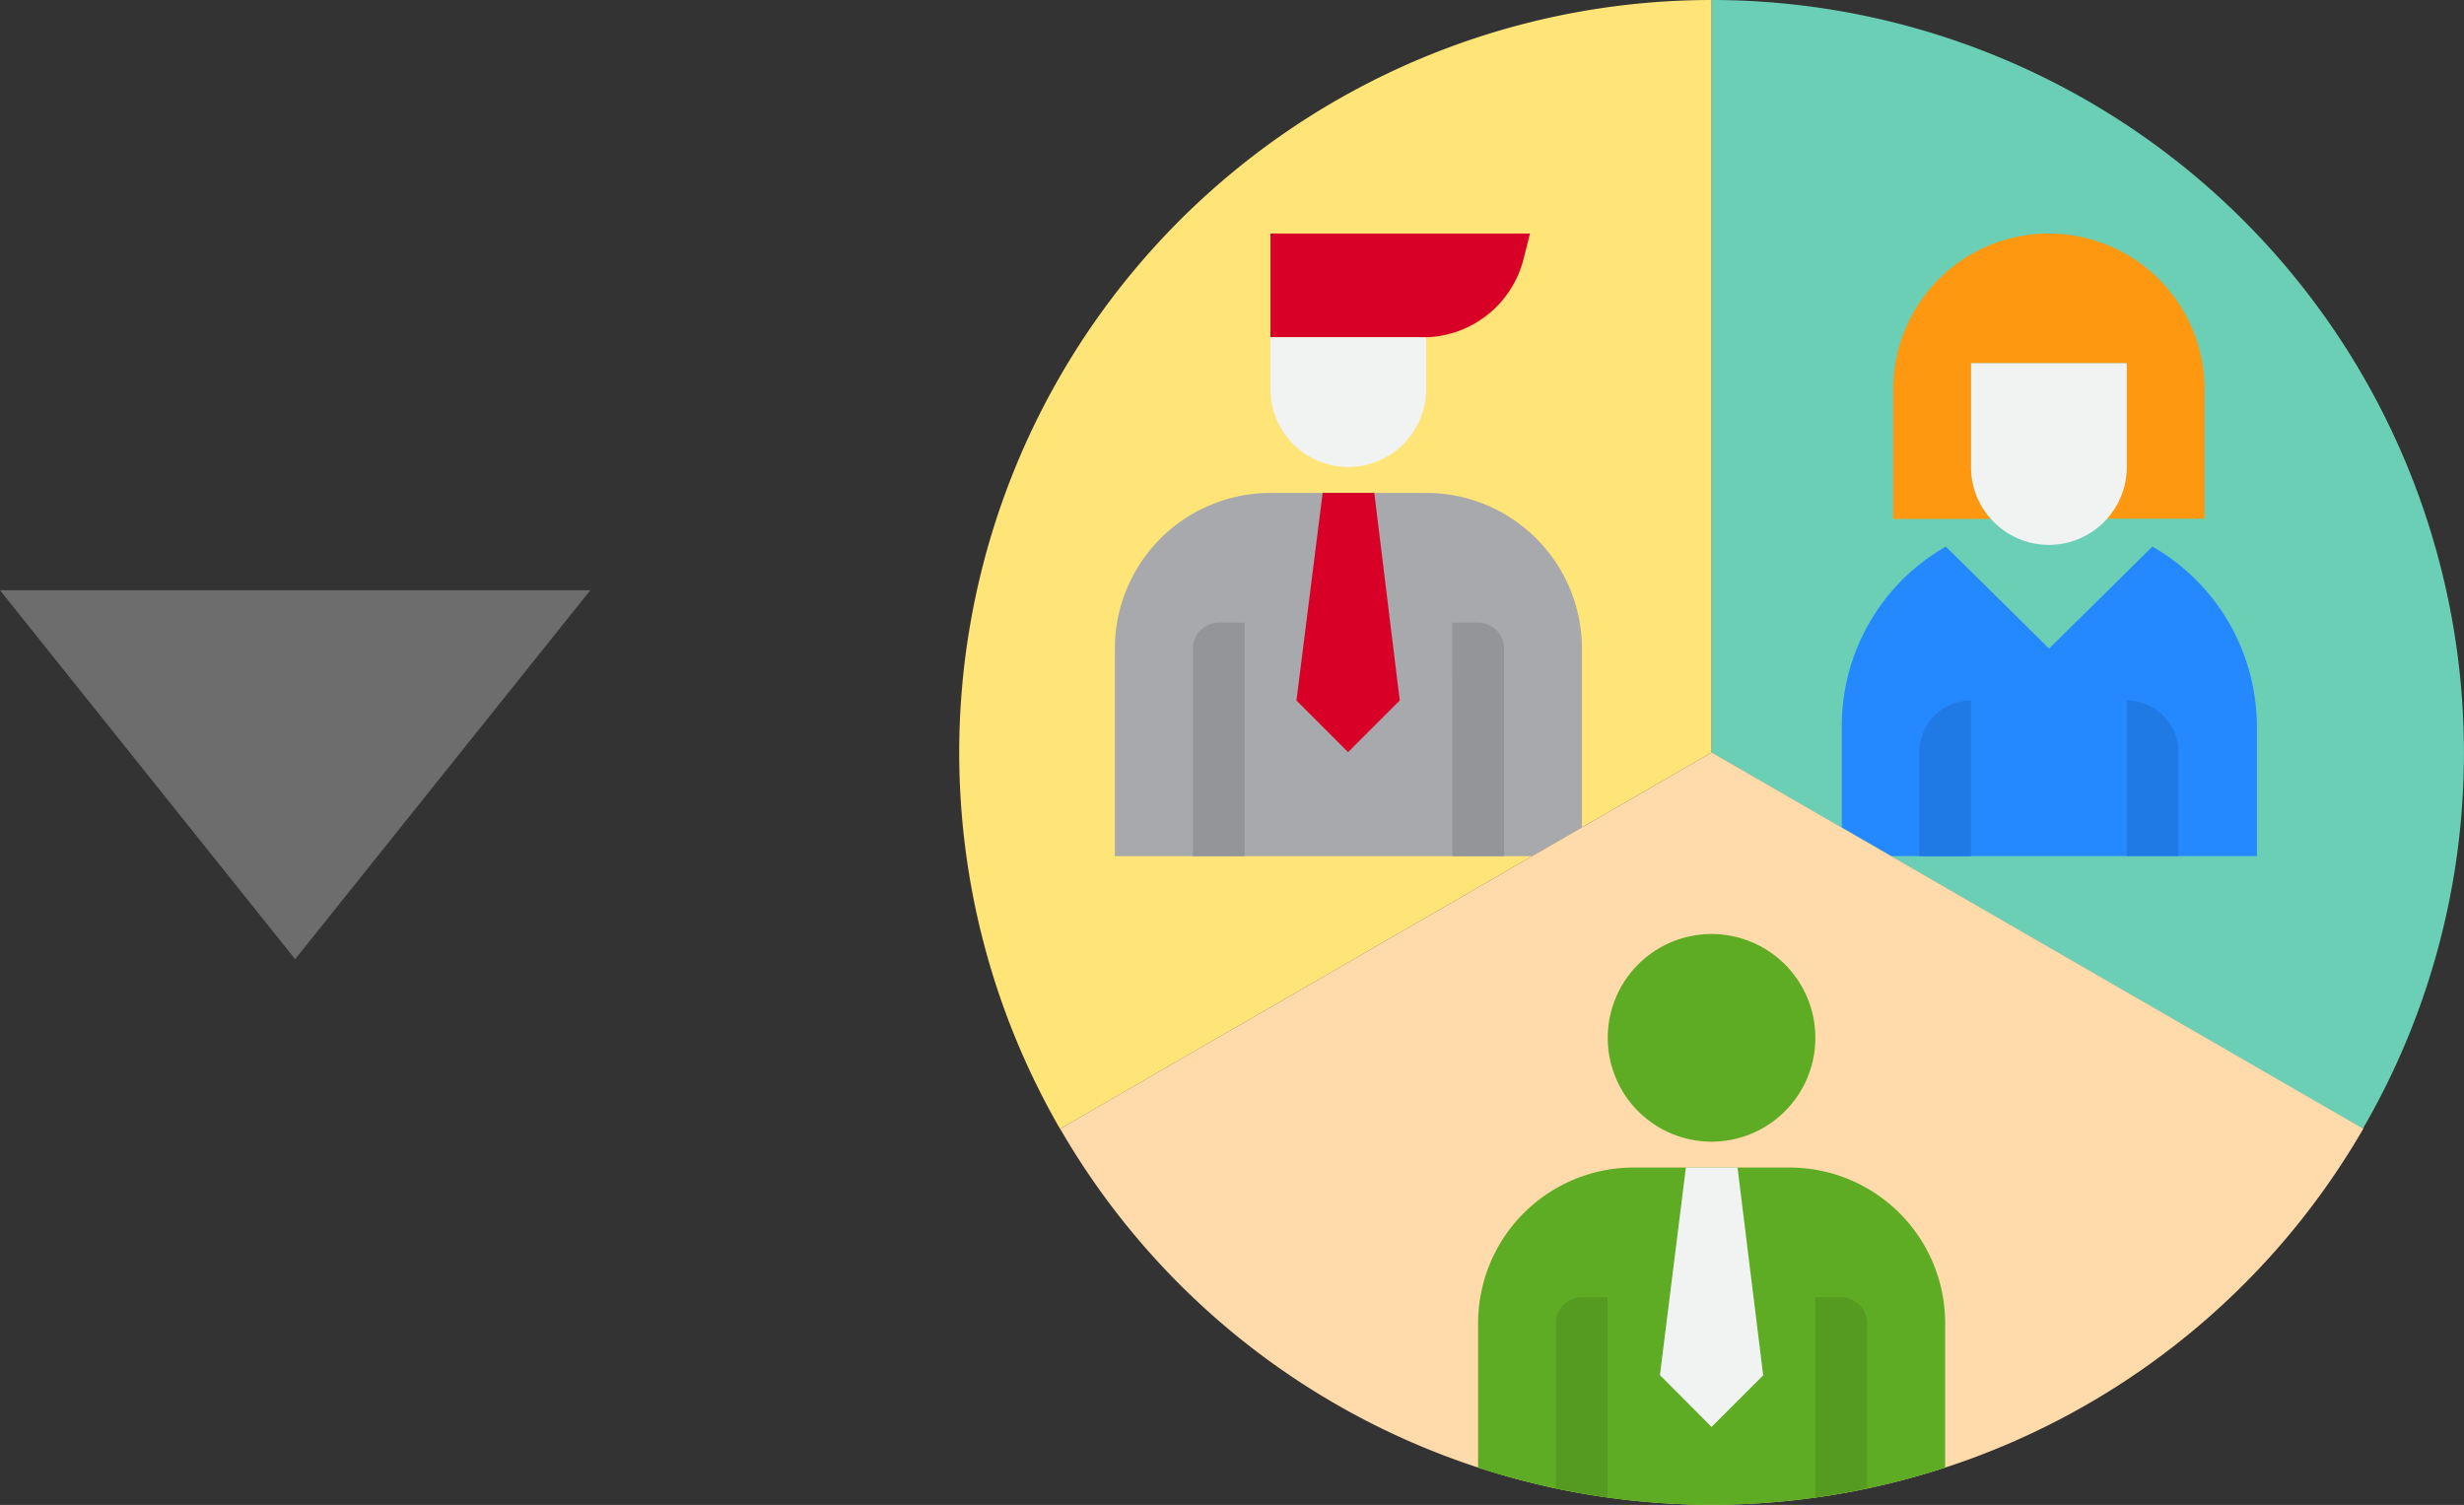 <svg xmlns="http://www.w3.org/2000/svg" width="33.395" height="20.397" viewBox="0 0 33.395 20.397">
  <rect x="0" y="0" width="33.395" height="20.397" fill="#333333" stroke="none"/>
  <g id="Group_40281" data-name="Group 40281" transform="translate(-644 -690)">
    <path id="Polygon_2" data-name="Polygon 2" d="M4,0,8,5H0Z" transform="translate(652 703) rotate(180)" fill="#6d6d6d"/>
    <g id="segment" transform="translate(656.981 690)">
      <path id="Path_47183" data-name="Path 47183" d="M242.213,10.2a10.131,10.131,0,0,1-1.371,5.1l-8.826-5.1V0A10.2,10.2,0,0,1,242.213,10.2Zm0,0" transform="translate(-221.8 0)" fill="#6bcfb6"/>
      <path id="Path_47184" data-name="Path 47184" d="M10.216,0V10.2l-8.83,5.1A10.2,10.2,0,0,1,10.216,0Zm0,0" transform="translate(0 0)" fill="#ffe477"/>
      <path id="Path_47185" data-name="Path 47185" d="M31.1,237.1l8.831-5.1,8.831,5.1a10.2,10.2,0,0,1-17.662,0Zm0,0" transform="translate(-29.713 -221.802)" fill="#ffdaaa"/>
      <path id="Path_47186" data-name="Path 47186" d="M52.236,152h-2.11a2.11,2.11,0,0,0-2.11,2.11v2.813h5.652l.678-.391V154.11a2.11,2.11,0,0,0-2.11-2.11Zm0,0" transform="translate(-45.887 -145.319)" fill="#a7a9ac"/>
      <path id="Path_47187" data-name="Path 47187" d="M202.829,289.407A1.407,1.407,0,1,1,201.423,288,1.407,1.407,0,0,1,202.829,289.407Zm0,0" transform="translate(-191.206 -275.341)" fill="#5eac24"/>
      <path id="Path_47188" data-name="Path 47188" d="M99.446,72.341,99.532,72H96.015v1.407h2.067A1.407,1.407,0,0,0,99.446,72.341Zm0,0" transform="translate(-91.777 -68.835)" fill="#d80027"/>
      <path id="Path_47189" data-name="Path 47189" d="M104.016,154.813l.7.7.7-.7L105.071,152h-.7Zm0,0" transform="translate(-99.426 -145.319)" fill="#d80027"/>
      <path id="Path_47190" data-name="Path 47190" d="M72.367,192h.352v3.165h-.7v-2.813A.352.352,0,0,1,72.367,192Zm0,0" transform="translate(-68.832 -183.561)" fill="#939598"/>
      <path id="Path_47191" data-name="Path 47191" d="M152.016,192h.352a.352.352,0,0,1,.352.352v2.813h-.7Zm0,0" transform="translate(-145.316 -183.561)" fill="#939598"/>
      <path id="Path_47192" data-name="Path 47192" d="M97.071,105.758a1.055,1.055,0,0,0,1.055-1.055V104h-2.11v.7A1.055,1.055,0,0,0,97.071,105.758Zm0,0" transform="translate(-91.778 -99.429)" fill="#f1f2f2"/>
      <path id="Path_47193" data-name="Path 47193" d="M276.819,169.005a2.823,2.823,0,0,0-.587-.447l-1.4,1.382-1.4-1.382a2.8,2.8,0,0,0-1.41,2.437v1.368l.676.39h4.95V171A2.818,2.818,0,0,0,276.819,169.005Zm0,0" transform="translate(-260.041 -161.15)" fill="#2488ff"/>
      <path id="Path_47194" data-name="Path 47194" d="M296.719,216v2.11h-.7V216.7A.7.7,0,0,1,296.719,216Zm0,0" transform="translate(-282.987 -206.506)" fill="#207ae5"/>
      <path id="Path_47195" data-name="Path 47195" d="M360.016,216a.7.7,0,0,1,.7.7v1.407h-.7Zm0,0" transform="translate(-344.173 -206.506)" fill="#207ae5"/>
      <path id="Path_47196" data-name="Path 47196" d="M164.236,360h-2.11a2.11,2.11,0,0,0-2.11,2.11v1.958a10.2,10.2,0,0,0,6.33,0V362.11A2.11,2.11,0,0,0,164.236,360Zm0,0" transform="translate(-152.964 -344.176)" fill="#5eac24"/>
      <path id="Path_47197" data-name="Path 47197" d="M216.719,363.516l.7-.7L217.071,360h-.7l-.352,2.813Zm0,0" transform="translate(-206.503 -344.176)" fill="#f1f2f2"/>
      <path id="Path_47198" data-name="Path 47198" d="M184.368,400a.352.352,0,0,0-.352.352v2.234q.347.074.7.124V400Zm0,0" transform="translate(-175.91 -382.418)" fill="#559b20"/>
      <path id="Path_47199" data-name="Path 47199" d="M264.368,400h-.352v2.71q.356-.05.7-.124v-2.234A.352.352,0,0,0,264.368,400Zm0,0" transform="translate(-252.393 -382.418)" fill="#559b20"/>
      <path id="Path_47200" data-name="Path 47200" d="M290.126,72a2.11,2.11,0,0,0-2.11,2.11v1.758h1.329a1.047,1.047,0,0,1-.274-.7V73.758h2.11v1.407a1.047,1.047,0,0,1-.274.7h1.329V74.11A2.113,2.113,0,0,0,290.126,72Zm0,0" transform="translate(-275.338 -68.835)" fill="#ff9811"/>
      <path id="Path_47201" data-name="Path 47201" d="M314.126,112h-2.11v1.407a1.055,1.055,0,1,0,2.11,0Zm0,0" transform="translate(-298.283 -107.077)" fill="#f1f2f2"/>
    </g>
  </g>
</svg>
